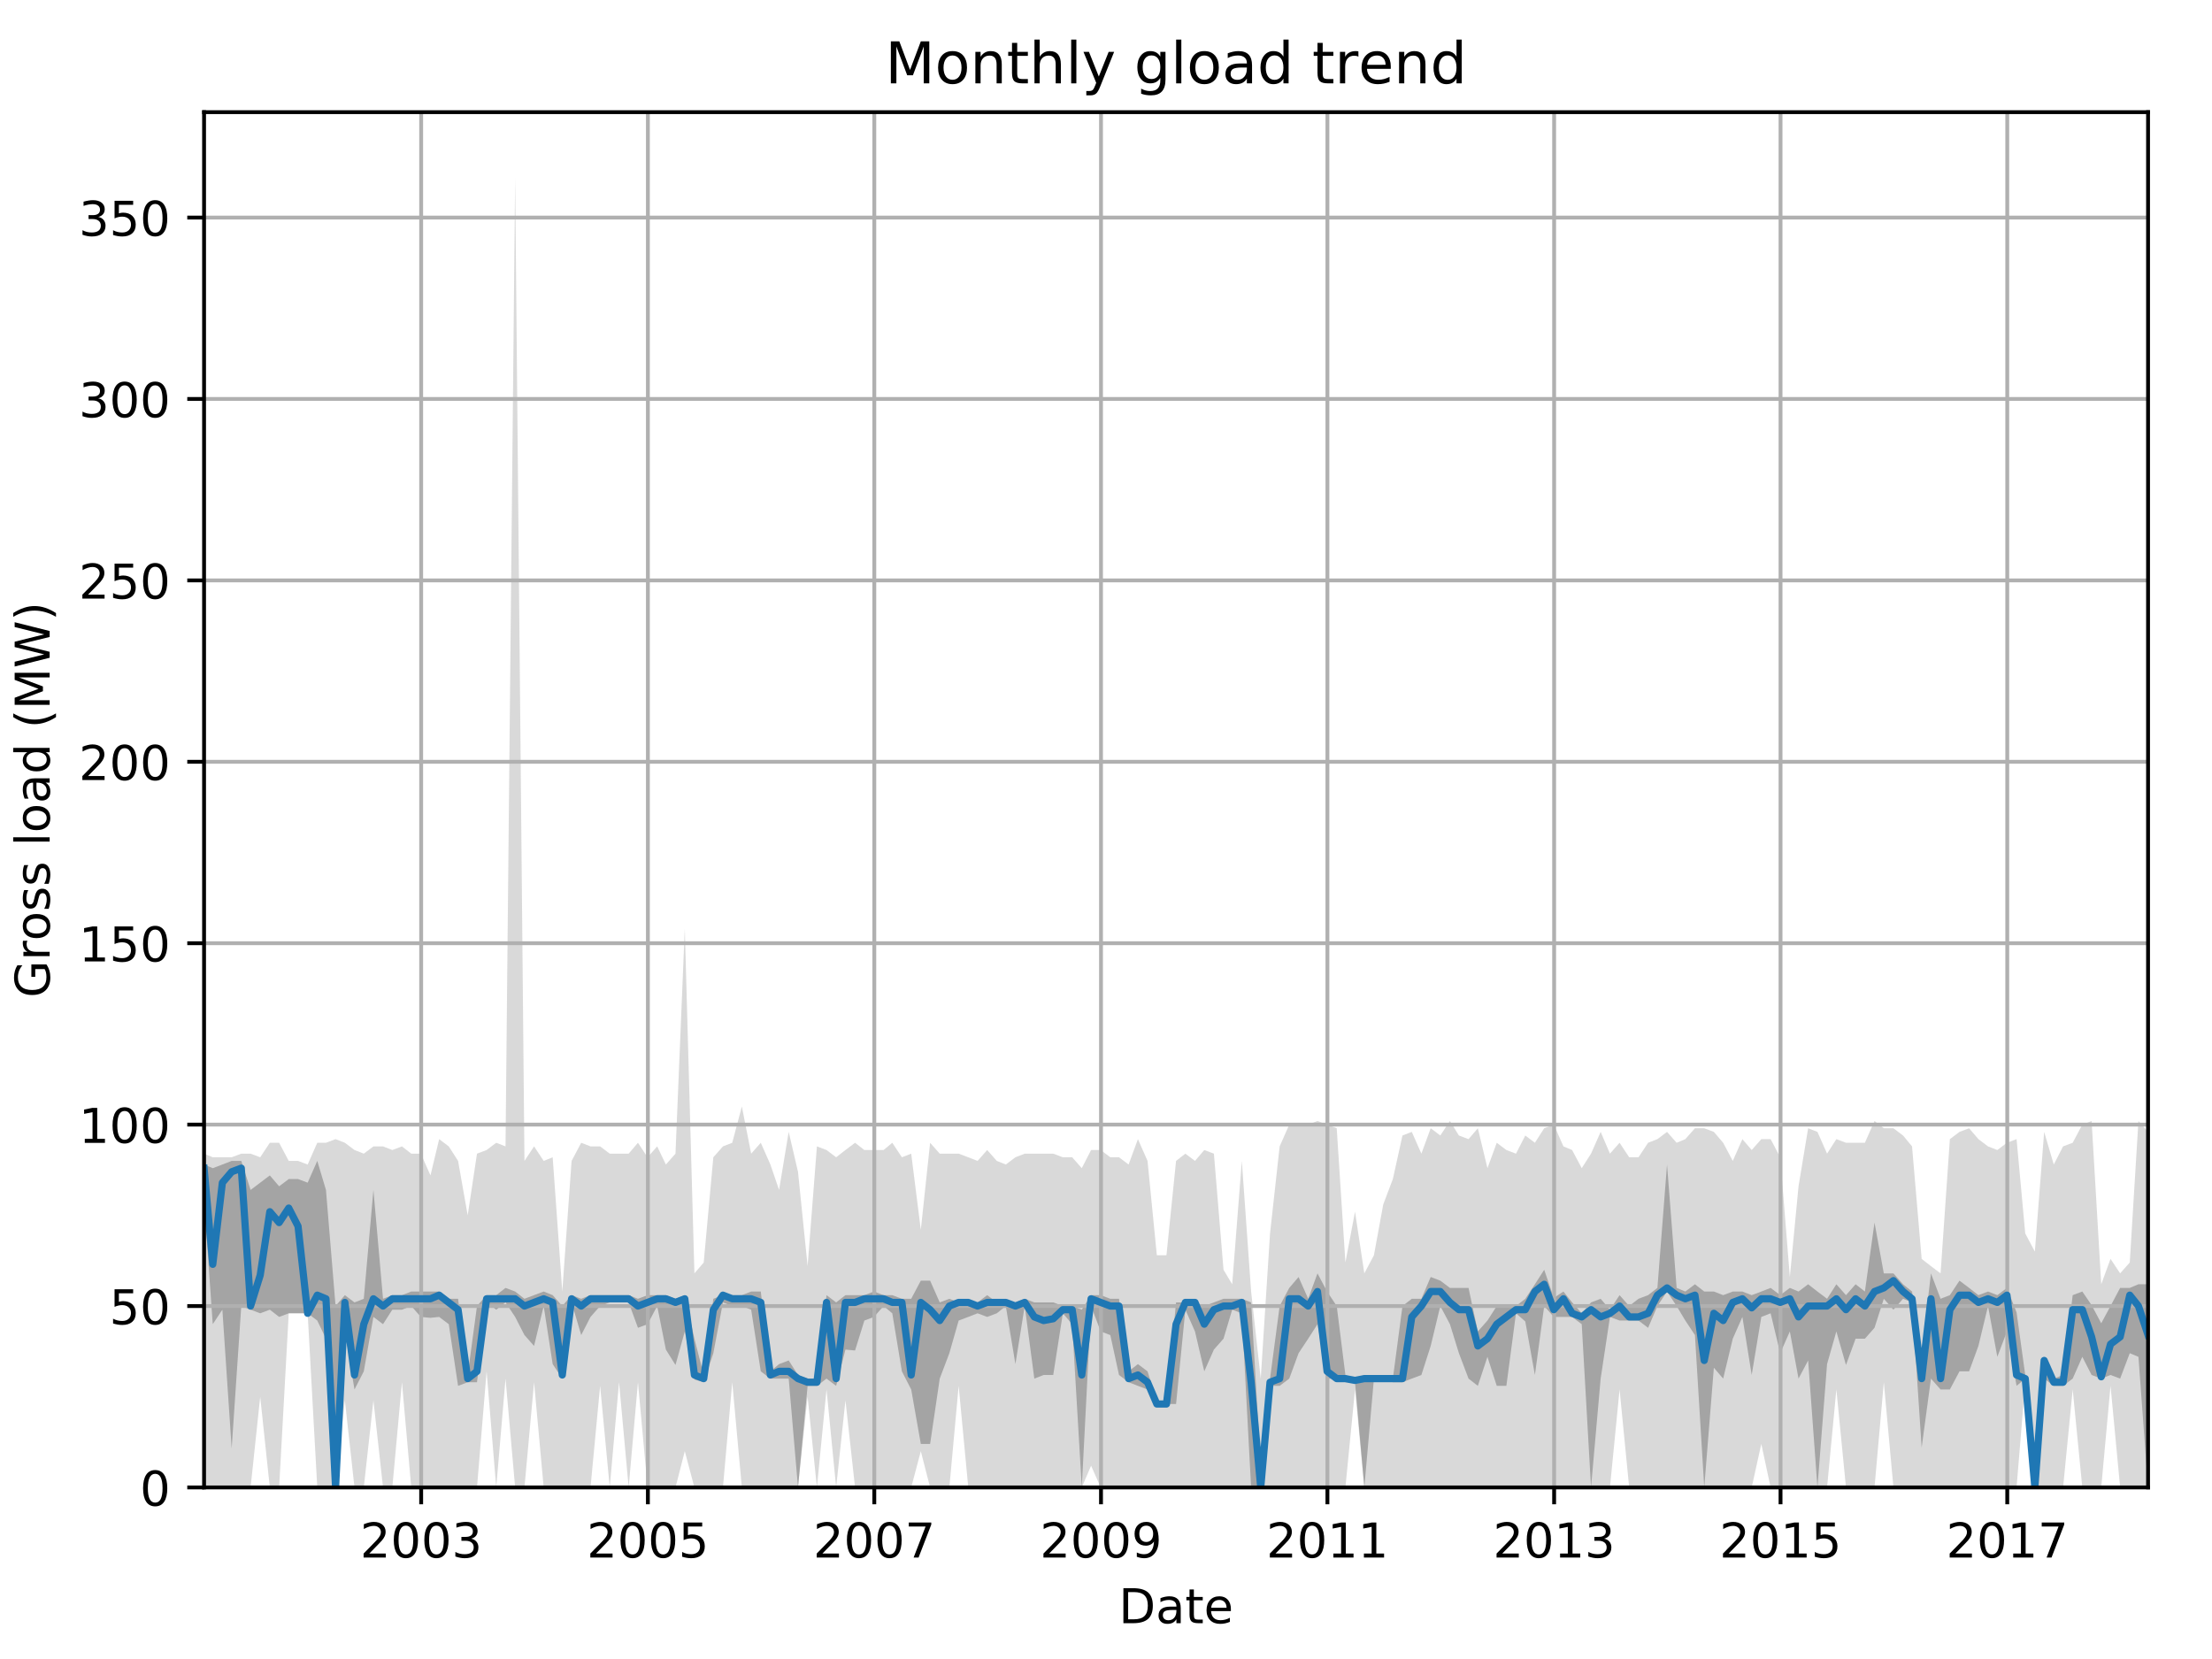 <?xml version="1.0" encoding="utf-8" standalone="no"?>
<!DOCTYPE svg PUBLIC "-//W3C//DTD SVG 1.1//EN"
  "http://www.w3.org/Graphics/SVG/1.1/DTD/svg11.dtd">
<!-- Created with matplotlib (http://matplotlib.org/) -->
<svg height="345.6pt" version="1.1" viewBox="0 0 460.8 345.6" width="460.8pt" xmlns="http://www.w3.org/2000/svg" xmlns:xlink="http://www.w3.org/1999/xlink">
 <defs>
  <style type="text/css">
*{stroke-linecap:butt;stroke-linejoin:round;}
  </style>
 </defs>
 <g id="figure_1">
  <g id="patch_1">
   <path d="M 0 345.6 
L 460.8 345.6 
L 460.8 0 
L 0 0 
z
" style="fill:none;"/>
  </g>
  <g id="axes_1">
   <g id="patch_2">
    <path d="M 42.511 309.863 
L 447.48 309.863 
L 447.48 23.365 
L 42.511 23.365 
z
" style="fill:none;"/>
   </g>
   <g id="PolyCollection_1">
    <path clip-path="url(#p410e57f285)" d="M 42.511 240.327 
L 42.511 309.863 
L 44.32 309.863 
L 46.323 309.863 
L 48.261 309.863 
L 50.264 309.863 
L 52.203 309.863 
L 54.205 290.968 
L 56.208 309.863 
L 58.147 309.863 
L 60.149 273.584 
L 62.088 273.584 
L 64.091 273.584 
L 66.094 309.863 
L 67.903 309.863 
L 69.905 309.863 
L 71.844 291.724 
L 73.847 309.863 
L 75.785 309.863 
L 77.788 291.724 
L 79.791 309.863 
L 81.729 309.863 
L 83.732 287.944 
L 85.67 309.863 
L 87.673 309.863 
L 89.676 309.863 
L 91.485 309.863 
L 93.488 309.863 
L 95.426 309.863 
L 97.429 309.863 
L 99.367 309.863 
L 101.37 285.677 
L 103.373 309.863 
L 105.311 287.189 
L 107.314 309.863 
L 109.252 309.863 
L 111.255 287.944 
L 113.258 309.863 
L 115.132 309.863 
L 117.135 309.863 
L 119.073 309.863 
L 121.076 309.863 
L 123.014 309.863 
L 125.017 288.7 
L 127.02 309.863 
L 128.958 287.944 
L 130.961 309.863 
L 132.899 287.944 
L 134.902 309.863 
L 136.905 309.863 
L 138.714 309.863 
L 140.717 309.863 
L 142.655 302.305 
L 144.658 309.863 
L 146.596 309.863 
L 148.599 309.863 
L 150.602 309.863 
L 152.54 287.944 
L 154.543 309.863 
L 156.481 309.863 
L 158.484 309.863 
L 160.487 309.863 
L 162.296 309.863 
L 164.299 309.863 
L 166.237 309.863 
L 168.24 290.968 
L 170.178 309.863 
L 172.181 289.456 
L 174.184 309.863 
L 176.123 291.724 
L 178.125 309.863 
L 180.064 309.863 
L 182.067 309.863 
L 184.069 309.863 
L 185.878 309.863 
L 187.881 309.863 
L 189.82 309.863 
L 191.822 302.305 
L 193.761 309.863 
L 195.764 309.863 
L 197.767 309.863 
L 199.705 288.7 
L 201.708 309.863 
L 203.646 309.863 
L 205.649 309.863 
L 207.652 309.863 
L 209.525 309.863 
L 211.528 309.863 
L 213.466 309.863 
L 215.469 309.863 
L 217.408 309.863 
L 219.41 309.863 
L 221.413 309.863 
L 223.352 309.863 
L 225.355 309.863 
L 227.293 305.329 
L 229.296 309.863 
L 231.299 309.863 
L 233.108 309.863 
L 235.11 309.863 
L 237.049 309.863 
L 239.052 309.863 
L 240.99 309.863 
L 242.993 309.863 
L 244.996 309.863 
L 246.934 309.863 
L 248.937 309.863 
L 250.875 309.863 
L 252.878 309.863 
L 254.881 309.863 
L 256.69 309.863 
L 258.693 309.863 
L 260.631 309.863 
L 262.634 309.863 
L 264.572 309.863 
L 266.575 309.863 
L 268.578 309.863 
L 270.516 309.863 
L 272.519 309.863 
L 274.457 309.863 
L 276.46 309.863 
L 278.463 309.863 
L 280.272 309.863 
L 282.275 289.456 
L 284.213 309.863 
L 286.216 309.863 
L 288.154 309.863 
L 290.157 309.863 
L 292.16 309.863 
L 294.098 309.863 
L 296.101 309.863 
L 298.04 309.863 
L 300.042 309.863 
L 302.045 309.863 
L 303.919 309.863 
L 305.922 309.863 
L 307.86 309.863 
L 309.863 309.863 
L 311.801 309.863 
L 313.804 309.863 
L 315.807 309.863 
L 317.745 309.863 
L 319.748 309.863 
L 321.686 309.863 
L 323.689 309.863 
L 325.692 309.863 
L 327.501 309.863 
L 329.504 309.863 
L 331.442 309.863 
L 333.445 309.863 
L 335.384 309.863 
L 337.386 289.456 
L 339.389 309.863 
L 341.328 309.863 
L 343.33 309.863 
L 345.269 309.863 
L 347.272 309.863 
L 349.274 309.863 
L 351.083 309.863 
L 353.086 309.863 
L 355.025 309.863 
L 357.028 309.863 
L 358.966 309.863 
L 360.969 309.863 
L 362.972 309.863 
L 364.91 309.863 
L 366.913 300.794 
L 368.851 309.863 
L 370.854 309.863 
L 372.857 309.863 
L 374.666 309.863 
L 376.669 309.863 
L 378.607 309.863 
L 380.61 309.863 
L 382.548 289.456 
L 384.551 309.863 
L 386.554 309.863 
L 388.492 309.863 
L 390.495 309.863 
L 392.433 287.944 
L 394.436 309.863 
L 396.439 309.863 
L 398.313 309.863 
L 400.315 309.863 
L 402.254 309.863 
L 404.257 309.863 
L 406.195 309.863 
L 408.198 309.863 
L 410.201 309.863 
L 412.139 309.863 
L 414.142 309.863 
L 416.08 309.863 
L 418.083 309.863 
L 420.086 309.863 
L 421.895 287.944 
L 423.898 309.863 
L 425.836 309.863 
L 427.839 309.863 
L 429.777 309.863 
L 431.78 289.456 
L 433.783 309.863 
L 435.721 309.863 
L 437.724 309.863 
L 439.662 288.7 
L 441.665 309.863 
L 443.668 309.863 
L 445.477 309.863 
L 447.48 309.863 
L 447.48 235.792 
L 447.48 235.792 
L 445.477 233.524 
L 443.668 263.002 
L 441.665 265.269 
L 439.662 262.246 
L 437.724 267.537 
L 435.721 233.524 
L 433.783 234.28 
L 431.78 238.059 
L 429.777 238.815 
L 427.839 242.594 
L 425.836 235.792 
L 423.898 260.734 
L 421.895 256.955 
L 420.086 237.304 
L 418.083 238.059 
L 416.08 239.571 
L 414.142 238.815 
L 412.139 237.304 
L 410.201 235.036 
L 408.198 235.792 
L 406.195 237.304 
L 404.257 265.269 
L 402.254 263.758 
L 400.315 262.246 
L 398.313 238.815 
L 396.439 236.548 
L 394.436 235.036 
L 392.433 235.036 
L 390.495 233.524 
L 388.492 238.059 
L 386.554 238.059 
L 384.551 238.059 
L 382.548 237.304 
L 380.61 240.327 
L 378.607 235.792 
L 376.669 235.036 
L 374.666 247.129 
L 372.857 266.025 
L 370.854 241.083 
L 368.851 237.304 
L 366.913 237.304 
L 364.91 239.571 
L 362.972 237.304 
L 360.969 241.839 
L 358.966 238.059 
L 357.028 235.792 
L 355.025 235.036 
L 353.086 235.036 
L 351.083 237.304 
L 349.274 238.059 
L 347.272 235.792 
L 345.269 237.304 
L 343.33 238.059 
L 341.328 241.083 
L 339.389 241.083 
L 337.386 238.059 
L 335.384 240.327 
L 333.445 235.792 
L 331.442 240.327 
L 329.504 243.35 
L 327.501 239.571 
L 325.692 238.815 
L 323.689 234.28 
L 321.686 235.036 
L 319.748 238.059 
L 317.745 236.548 
L 315.807 240.327 
L 313.804 239.571 
L 311.801 238.059 
L 309.863 243.35 
L 307.86 235.036 
L 305.922 237.304 
L 303.919 236.548 
L 302.045 233.524 
L 300.042 236.548 
L 298.04 235.036 
L 296.101 240.327 
L 294.098 235.792 
L 292.16 236.548 
L 290.157 245.618 
L 288.154 250.909 
L 286.216 261.49 
L 284.213 265.269 
L 282.275 252.42 
L 280.272 263.002 
L 278.463 235.036 
L 276.46 234.28 
L 274.457 233.524 
L 272.519 234.28 
L 270.516 234.28 
L 268.578 234.28 
L 266.575 238.815 
L 264.572 256.955 
L 262.634 287.189 
L 260.631 269.049 
L 258.693 241.839 
L 256.69 267.537 
L 254.881 264.514 
L 252.878 240.327 
L 250.875 239.571 
L 248.937 241.839 
L 246.934 240.327 
L 244.996 241.839 
L 242.993 261.49 
L 240.99 261.49 
L 239.052 241.839 
L 237.049 237.304 
L 235.11 242.594 
L 233.108 241.083 
L 231.299 241.083 
L 229.296 239.571 
L 227.293 239.571 
L 225.355 243.35 
L 223.352 241.083 
L 221.413 241.083 
L 219.41 240.327 
L 217.408 240.327 
L 215.469 240.327 
L 213.466 240.327 
L 211.528 241.083 
L 209.525 242.594 
L 207.652 241.839 
L 205.649 239.571 
L 203.646 241.839 
L 201.708 241.083 
L 199.705 240.327 
L 197.767 240.327 
L 195.764 240.327 
L 193.761 238.059 
L 191.822 256.199 
L 189.82 240.327 
L 187.881 241.083 
L 185.878 238.059 
L 184.069 239.571 
L 182.067 239.571 
L 180.064 239.571 
L 178.125 238.059 
L 176.123 239.571 
L 174.184 241.083 
L 172.181 239.571 
L 170.178 238.815 
L 168.24 263.758 
L 166.237 244.106 
L 164.299 235.792 
L 162.296 247.885 
L 160.487 242.594 
L 158.484 238.059 
L 156.481 240.327 
L 154.543 230.501 
L 152.54 238.059 
L 150.602 238.815 
L 148.599 241.083 
L 146.596 263.002 
L 144.658 265.269 
L 142.655 193.465 
L 140.717 240.327 
L 138.714 242.594 
L 136.905 238.815 
L 134.902 241.083 
L 132.899 238.059 
L 130.961 240.327 
L 128.958 240.327 
L 127.02 240.327 
L 125.017 238.815 
L 123.014 238.815 
L 121.076 238.059 
L 119.073 241.839 
L 117.135 269.049 
L 115.132 241.083 
L 113.258 241.839 
L 111.255 238.815 
L 109.252 241.839 
L 107.314 37.008 
L 105.311 238.815 
L 103.373 238.059 
L 101.37 239.571 
L 99.367 240.327 
L 97.429 253.176 
L 95.426 241.839 
L 93.488 238.815 
L 91.485 237.304 
L 89.676 244.862 
L 87.673 240.327 
L 85.67 240.327 
L 83.732 238.815 
L 81.729 239.571 
L 79.791 238.815 
L 77.788 238.815 
L 75.785 240.327 
L 73.847 239.571 
L 71.844 238.059 
L 69.905 237.304 
L 67.903 238.059 
L 66.094 238.059 
L 64.091 242.594 
L 62.088 241.839 
L 60.149 241.839 
L 58.147 238.059 
L 56.208 238.059 
L 54.205 241.083 
L 52.203 240.327 
L 50.264 240.327 
L 48.261 241.083 
L 46.323 241.083 
L 44.32 241.083 
L 42.511 240.327 
z
" style="fill:#808080;fill-opacity:0.3;"/>
   </g>
   <g id="PolyCollection_2">
    <path clip-path="url(#p410e57f285)" d="M 42.511 242.594 
L 42.511 250.153 
L 44.32 275.851 
L 46.323 272.828 
L 48.261 301.738 
L 50.264 272.072 
L 52.203 272.828 
L 54.205 273.584 
L 56.208 272.828 
L 58.147 274.339 
L 60.149 273.584 
L 62.088 273.584 
L 64.091 273.584 
L 66.094 275.095 
L 67.903 278.874 
L 69.905 309.863 
L 71.844 277.363 
L 73.847 289.456 
L 75.785 285.677 
L 77.788 274.339 
L 79.791 275.851 
L 81.729 272.828 
L 83.732 272.828 
L 85.67 272.072 
L 87.673 274.339 
L 89.676 274.528 
L 91.485 274.339 
L 93.488 275.851 
L 95.426 288.7 
L 97.429 287.944 
L 99.367 287.944 
L 101.37 271.316 
L 103.373 272.828 
L 105.311 271.316 
L 107.314 274.339 
L 109.252 278.119 
L 111.255 280.386 
L 113.258 272.072 
L 115.132 284.165 
L 117.135 287.189 
L 119.073 271.316 
L 121.076 278.119 
L 123.014 274.339 
L 125.017 272.072 
L 127.02 271.316 
L 128.958 271.316 
L 130.961 271.316 
L 132.899 276.607 
L 134.902 275.851 
L 136.905 272.072 
L 138.714 281.142 
L 140.717 284.354 
L 142.655 277.363 
L 144.658 287.377 
L 146.596 287.944 
L 148.599 281.898 
L 150.602 271.316 
L 152.54 272.072 
L 154.543 272.072 
L 156.481 272.828 
L 158.484 285.677 
L 160.487 287.189 
L 162.296 287.189 
L 164.299 287.189 
L 166.237 309.863 
L 168.24 288.7 
L 170.178 288.7 
L 172.181 287.189 
L 174.184 288.7 
L 176.123 281.142 
L 178.125 281.331 
L 180.064 275.095 
L 182.067 274.339 
L 184.069 272.072 
L 185.878 273.584 
L 187.881 285.677 
L 189.82 289.456 
L 191.822 300.794 
L 193.761 300.794 
L 195.764 287.189 
L 197.767 281.898 
L 199.705 275.095 
L 201.708 274.339 
L 203.646 273.584 
L 205.649 274.339 
L 207.652 273.584 
L 209.525 272.072 
L 211.528 284.165 
L 213.466 272.072 
L 215.469 287.189 
L 217.408 286.433 
L 219.41 286.433 
L 221.413 273.584 
L 223.352 275.851 
L 225.355 309.863 
L 227.293 272.072 
L 229.296 277.363 
L 231.299 278.119 
L 233.108 286.433 
L 235.11 287.944 
L 237.049 288.7 
L 239.052 289.456 
L 240.99 292.479 
L 242.993 292.479 
L 244.996 292.479 
L 246.934 272.828 
L 248.937 277.363 
L 250.875 285.677 
L 252.878 281.142 
L 254.881 278.874 
L 256.69 272.828 
L 258.693 273.584 
L 260.631 309.863 
L 262.634 309.863 
L 264.572 288.7 
L 266.575 288.7 
L 268.578 287.189 
L 270.516 281.898 
L 272.519 278.874 
L 274.457 275.851 
L 276.46 287.189 
L 278.463 287.189 
L 280.272 287.944 
L 282.275 287.944 
L 284.213 309.863 
L 286.216 287.189 
L 288.154 287.189 
L 290.157 287.944 
L 292.16 287.944 
L 294.098 287.189 
L 296.101 286.433 
L 298.04 280.386 
L 300.042 272.072 
L 302.045 275.851 
L 303.919 281.898 
L 305.922 287.189 
L 307.86 288.7 
L 309.863 282.654 
L 311.801 288.7 
L 313.804 288.7 
L 315.807 273.584 
L 317.745 275.284 
L 319.748 286.433 
L 321.686 272.072 
L 323.689 274.339 
L 325.692 274.339 
L 327.501 274.339 
L 329.504 275.851 
L 331.442 309.863 
L 333.445 287.189 
L 335.384 274.339 
L 337.386 275.095 
L 339.389 275.095 
L 341.328 275.095 
L 343.33 276.607 
L 345.269 272.072 
L 347.272 269.049 
L 349.274 272.072 
L 351.083 275.095 
L 353.086 278.119 
L 355.025 309.863 
L 357.028 284.921 
L 358.966 287.189 
L 360.969 278.874 
L 362.972 274.339 
L 364.91 286.433 
L 366.913 274.339 
L 368.851 273.584 
L 370.854 281.898 
L 372.857 277.363 
L 374.666 287.189 
L 376.669 283.409 
L 378.607 309.863 
L 380.61 284.165 
L 382.548 277.363 
L 384.551 284.354 
L 386.554 278.874 
L 388.492 278.874 
L 390.495 276.607 
L 392.433 270.56 
L 394.436 272.828 
L 396.439 270.56 
L 398.313 271.316 
L 400.315 301.549 
L 402.254 287.189 
L 404.257 289.456 
L 406.195 289.456 
L 408.198 285.677 
L 410.201 285.677 
L 412.139 280.386 
L 414.142 272.072 
L 416.08 282.654 
L 418.083 277.363 
L 420.086 288.7 
L 421.895 287.189 
L 423.898 309.863 
L 425.836 287.189 
L 427.839 288.7 
L 429.777 288.7 
L 431.78 287.189 
L 433.783 282.654 
L 435.721 286.433 
L 437.724 287.189 
L 439.662 286.433 
L 441.665 287.189 
L 443.668 281.898 
L 445.477 282.654 
L 447.48 309.863 
L 447.48 267.537 
L 447.48 267.537 
L 445.477 267.537 
L 443.668 268.293 
L 441.665 268.293 
L 439.662 272.072 
L 437.724 275.662 
L 435.721 271.883 
L 433.783 269.049 
L 431.78 269.804 
L 429.777 286.433 
L 427.839 287.189 
L 425.836 282.654 
L 423.898 309.863 
L 421.895 286.433 
L 420.086 273.395 
L 418.083 268.293 
L 416.08 269.804 
L 414.142 269.049 
L 412.139 269.804 
L 410.201 268.293 
L 408.198 266.781 
L 406.195 269.804 
L 404.257 270.56 
L 402.254 265.269 
L 400.315 281.898 
L 398.313 269.049 
L 396.439 267.537 
L 394.436 265.269 
L 392.433 265.269 
L 390.495 254.688 
L 388.492 269.049 
L 386.554 267.537 
L 384.551 269.804 
L 382.548 267.537 
L 380.61 270.56 
L 378.607 269.049 
L 376.669 267.537 
L 374.666 269.049 
L 372.857 268.293 
L 370.854 269.804 
L 368.851 268.293 
L 366.913 269.049 
L 364.91 269.804 
L 362.972 269.049 
L 360.969 269.049 
L 358.966 269.804 
L 357.028 269.049 
L 355.025 269.049 
L 353.086 267.537 
L 351.083 269.049 
L 349.274 268.293 
L 347.272 242.594 
L 345.269 268.293 
L 343.33 269.804 
L 341.328 270.56 
L 339.389 272.072 
L 337.386 269.804 
L 335.384 272.828 
L 333.445 270.56 
L 331.442 271.316 
L 329.504 273.584 
L 327.501 271.316 
L 325.692 269.049 
L 323.689 270.371 
L 321.686 264.514 
L 319.748 267.537 
L 317.745 270.56 
L 315.807 272.072 
L 313.804 272.072 
L 311.801 272.072 
L 309.863 275.095 
L 307.86 277.363 
L 305.922 268.293 
L 303.919 268.293 
L 302.045 268.293 
L 300.042 266.781 
L 298.04 266.025 
L 296.101 270.56 
L 294.098 270.56 
L 292.16 272.072 
L 290.157 287.189 
L 288.154 286.433 
L 286.216 286.433 
L 284.213 286.433 
L 282.275 287.189 
L 280.272 286.433 
L 278.463 272.072 
L 276.46 269.049 
L 274.457 265.269 
L 272.519 270.56 
L 270.516 266.025 
L 268.578 268.293 
L 266.575 272.072 
L 264.572 287.189 
L 262.634 305.329 
L 260.631 271.316 
L 258.693 270.56 
L 256.69 270.56 
L 254.881 270.56 
L 252.878 271.316 
L 250.875 272.072 
L 248.937 271.316 
L 246.934 271.316 
L 244.996 271.316 
L 242.993 292.479 
L 240.99 291.724 
L 239.052 285.677 
L 237.049 284.165 
L 235.11 285.677 
L 233.108 270.56 
L 231.299 270.56 
L 229.296 269.804 
L 227.293 269.804 
L 225.355 272.828 
L 223.352 272.072 
L 221.413 272.072 
L 219.41 271.316 
L 217.408 271.316 
L 215.469 271.316 
L 213.466 270.56 
L 211.528 271.316 
L 209.525 271.316 
L 207.652 271.316 
L 205.649 269.804 
L 203.646 271.316 
L 201.708 271.316 
L 199.705 271.316 
L 197.767 270.56 
L 195.764 271.316 
L 193.761 266.781 
L 191.822 266.781 
L 189.82 270.56 
L 187.881 270.56 
L 185.878 269.804 
L 184.069 269.804 
L 182.067 269.049 
L 180.064 269.804 
L 178.125 269.804 
L 176.123 269.804 
L 174.184 271.316 
L 172.181 269.804 
L 170.178 287.189 
L 168.24 287.189 
L 166.237 286.433 
L 164.299 283.409 
L 162.296 284.165 
L 160.487 285.677 
L 158.484 269.049 
L 156.481 269.049 
L 154.543 269.804 
L 152.54 269.804 
L 150.602 269.804 
L 148.599 270.56 
L 146.596 286.433 
L 144.658 278.874 
L 142.655 269.804 
L 140.717 270.56 
L 138.714 269.804 
L 136.905 269.804 
L 134.902 269.804 
L 132.899 270.56 
L 130.961 269.804 
L 128.958 269.804 
L 127.02 269.804 
L 125.017 269.804 
L 123.014 269.804 
L 121.076 270.56 
L 119.073 269.804 
L 117.135 272.072 
L 115.132 269.804 
L 113.258 269.049 
L 111.255 269.804 
L 109.252 270.56 
L 107.314 269.049 
L 105.311 268.293 
L 103.373 269.804 
L 101.37 269.804 
L 99.367 272.072 
L 97.429 286.433 
L 95.426 270.56 
L 93.488 270.56 
L 91.485 269.049 
L 89.676 269.049 
L 87.673 269.049 
L 85.67 269.049 
L 83.732 269.804 
L 81.729 269.804 
L 79.791 270.56 
L 77.788 247.885 
L 75.785 270.56 
L 73.847 271.316 
L 71.844 269.804 
L 69.905 272.072 
L 67.903 247.885 
L 66.094 241.839 
L 64.091 246.374 
L 62.088 245.618 
L 60.149 245.618 
L 58.147 247.129 
L 56.208 244.862 
L 54.205 246.374 
L 52.203 247.885 
L 50.264 241.839 
L 48.261 241.839 
L 46.323 242.594 
L 44.32 243.35 
L 42.511 242.594 
z
" style="fill:#808080;fill-opacity:0.6;"/>
   </g>
   <g id="matplotlib.axis_1">
    <g id="xtick_1">
     <g id="line2d_1">
      <path clip-path="url(#p410e57f285)" d="M 87.737 309.863 
L 87.737 23.365 
" style="fill:none;stroke:#b0b0b0;stroke-linecap:square;stroke-width:0.8;"/>
     </g>
     <g id="line2d_2">
      <defs>
       <path d="M 0 0 
L 0 3.5 
" id="m2c11de6bf9" style="stroke:#000000;stroke-width:0.8;"/>
      </defs>
      <g>
       <use style="stroke:#000000;stroke-width:0.8;" x="87.737" xlink:href="#m2c11de6bf9" y="309.863"/>
      </g>
     </g>
     <g id="text_1">
      <!-- 2003 -->
      <defs>
       <path d="M 19.188 8.297 
L 53.609 8.297 
L 53.609 0 
L 7.328 0 
L 7.328 8.297 
Q 12.938 14.109 22.625 23.891 
Q 32.328 33.688 34.812 36.531 
Q 39.547 41.844 41.422 45.531 
Q 43.312 49.219 43.312 52.781 
Q 43.312 58.594 39.234 62.25 
Q 35.156 65.922 28.609 65.922 
Q 23.969 65.922 18.812 64.312 
Q 13.672 62.703 7.812 59.422 
L 7.812 69.391 
Q 13.766 71.781 18.938 73 
Q 24.125 74.219 28.422 74.219 
Q 39.75 74.219 46.484 68.547 
Q 53.219 62.891 53.219 53.422 
Q 53.219 48.922 51.531 44.891 
Q 49.859 40.875 45.406 35.406 
Q 44.188 33.984 37.641 27.219 
Q 31.109 20.453 19.188 8.297 
z
" id="DejaVuSans-32"/>
       <path d="M 31.781 66.406 
Q 24.172 66.406 20.328 58.906 
Q 16.5 51.422 16.5 36.375 
Q 16.5 21.391 20.328 13.891 
Q 24.172 6.391 31.781 6.391 
Q 39.453 6.391 43.281 13.891 
Q 47.125 21.391 47.125 36.375 
Q 47.125 51.422 43.281 58.906 
Q 39.453 66.406 31.781 66.406 
z
M 31.781 74.219 
Q 44.047 74.219 50.516 64.516 
Q 56.984 54.828 56.984 36.375 
Q 56.984 17.969 50.516 8.266 
Q 44.047 -1.422 31.781 -1.422 
Q 19.531 -1.422 13.062 8.266 
Q 6.594 17.969 6.594 36.375 
Q 6.594 54.828 13.062 64.516 
Q 19.531 74.219 31.781 74.219 
z
" id="DejaVuSans-30"/>
       <path d="M 40.578 39.312 
Q 47.656 37.797 51.625 33 
Q 55.609 28.219 55.609 21.188 
Q 55.609 10.406 48.188 4.484 
Q 40.766 -1.422 27.094 -1.422 
Q 22.516 -1.422 17.656 -0.516 
Q 12.797 0.391 7.625 2.203 
L 7.625 11.719 
Q 11.719 9.328 16.594 8.109 
Q 21.484 6.891 26.812 6.891 
Q 36.078 6.891 40.938 10.547 
Q 45.797 14.203 45.797 21.188 
Q 45.797 27.641 41.281 31.266 
Q 36.766 34.906 28.719 34.906 
L 20.219 34.906 
L 20.219 43.016 
L 29.109 43.016 
Q 36.375 43.016 40.234 45.922 
Q 44.094 48.828 44.094 54.297 
Q 44.094 59.906 40.109 62.906 
Q 36.141 65.922 28.719 65.922 
Q 24.656 65.922 20.016 65.031 
Q 15.375 64.156 9.812 62.312 
L 9.812 71.094 
Q 15.438 72.656 20.344 73.438 
Q 25.25 74.219 29.594 74.219 
Q 40.828 74.219 47.359 69.109 
Q 53.906 64.016 53.906 55.328 
Q 53.906 49.266 50.438 45.094 
Q 46.969 40.922 40.578 39.312 
z
" id="DejaVuSans-33"/>
      </defs>
      <g transform="translate(75.012 324.462)scale(0.1 -0.1)">
       <use xlink:href="#DejaVuSans-32"/>
       <use x="63.623" xlink:href="#DejaVuSans-30"/>
       <use x="127.246" xlink:href="#DejaVuSans-30"/>
       <use x="190.869" xlink:href="#DejaVuSans-33"/>
      </g>
     </g>
    </g>
    <g id="xtick_2">
     <g id="line2d_3">
      <path clip-path="url(#p410e57f285)" d="M 134.967 309.863 
L 134.967 23.365 
" style="fill:none;stroke:#b0b0b0;stroke-linecap:square;stroke-width:0.8;"/>
     </g>
     <g id="line2d_4">
      <g>
       <use style="stroke:#000000;stroke-width:0.8;" x="134.967" xlink:href="#m2c11de6bf9" y="309.863"/>
      </g>
     </g>
     <g id="text_2">
      <!-- 2005 -->
      <defs>
       <path d="M 10.797 72.906 
L 49.516 72.906 
L 49.516 64.594 
L 19.828 64.594 
L 19.828 46.734 
Q 21.969 47.469 24.109 47.828 
Q 26.266 48.188 28.422 48.188 
Q 40.625 48.188 47.75 41.5 
Q 54.891 34.812 54.891 23.391 
Q 54.891 11.625 47.562 5.094 
Q 40.234 -1.422 26.906 -1.422 
Q 22.312 -1.422 17.547 -0.641 
Q 12.797 0.141 7.719 1.703 
L 7.719 11.625 
Q 12.109 9.234 16.797 8.062 
Q 21.484 6.891 26.703 6.891 
Q 35.156 6.891 40.078 11.328 
Q 45.016 15.766 45.016 23.391 
Q 45.016 31 40.078 35.438 
Q 35.156 39.891 26.703 39.891 
Q 22.75 39.891 18.812 39.016 
Q 14.891 38.141 10.797 36.281 
z
" id="DejaVuSans-35"/>
      </defs>
      <g transform="translate(122.242 324.462)scale(0.1 -0.1)">
       <use xlink:href="#DejaVuSans-32"/>
       <use x="63.623" xlink:href="#DejaVuSans-30"/>
       <use x="127.246" xlink:href="#DejaVuSans-30"/>
       <use x="190.869" xlink:href="#DejaVuSans-35"/>
      </g>
     </g>
    </g>
    <g id="xtick_3">
     <g id="line2d_5">
      <path clip-path="url(#p410e57f285)" d="M 182.131 309.863 
L 182.131 23.365 
" style="fill:none;stroke:#b0b0b0;stroke-linecap:square;stroke-width:0.8;"/>
     </g>
     <g id="line2d_6">
      <g>
       <use style="stroke:#000000;stroke-width:0.8;" x="182.131" xlink:href="#m2c11de6bf9" y="309.863"/>
      </g>
     </g>
     <g id="text_3">
      <!-- 2007 -->
      <defs>
       <path d="M 8.203 72.906 
L 55.078 72.906 
L 55.078 68.703 
L 28.609 0 
L 18.312 0 
L 43.219 64.594 
L 8.203 64.594 
z
" id="DejaVuSans-37"/>
      </defs>
      <g transform="translate(169.406 324.462)scale(0.1 -0.1)">
       <use xlink:href="#DejaVuSans-32"/>
       <use x="63.623" xlink:href="#DejaVuSans-30"/>
       <use x="127.246" xlink:href="#DejaVuSans-30"/>
       <use x="190.869" xlink:href="#DejaVuSans-37"/>
      </g>
     </g>
    </g>
    <g id="xtick_4">
     <g id="line2d_7">
      <path clip-path="url(#p410e57f285)" d="M 229.36 309.863 
L 229.36 23.365 
" style="fill:none;stroke:#b0b0b0;stroke-linecap:square;stroke-width:0.8;"/>
     </g>
     <g id="line2d_8">
      <g>
       <use style="stroke:#000000;stroke-width:0.8;" x="229.36" xlink:href="#m2c11de6bf9" y="309.863"/>
      </g>
     </g>
     <g id="text_4">
      <!-- 2009 -->
      <defs>
       <path d="M 10.984 1.516 
L 10.984 10.5 
Q 14.703 8.734 18.5 7.812 
Q 22.312 6.891 25.984 6.891 
Q 35.75 6.891 40.891 13.453 
Q 46.047 20.016 46.781 33.406 
Q 43.953 29.203 39.594 26.953 
Q 35.25 24.703 29.984 24.703 
Q 19.047 24.703 12.672 31.312 
Q 6.297 37.938 6.297 49.422 
Q 6.297 60.641 12.938 67.422 
Q 19.578 74.219 30.609 74.219 
Q 43.266 74.219 49.922 64.516 
Q 56.594 54.828 56.594 36.375 
Q 56.594 19.141 48.406 8.859 
Q 40.234 -1.422 26.422 -1.422 
Q 22.703 -1.422 18.891 -0.688 
Q 15.094 0.047 10.984 1.516 
z
M 30.609 32.422 
Q 37.25 32.422 41.125 36.953 
Q 45.016 41.5 45.016 49.422 
Q 45.016 57.281 41.125 61.844 
Q 37.25 66.406 30.609 66.406 
Q 23.969 66.406 20.094 61.844 
Q 16.219 57.281 16.219 49.422 
Q 16.219 41.5 20.094 36.953 
Q 23.969 32.422 30.609 32.422 
z
" id="DejaVuSans-39"/>
      </defs>
      <g transform="translate(216.635 324.462)scale(0.1 -0.1)">
       <use xlink:href="#DejaVuSans-32"/>
       <use x="63.623" xlink:href="#DejaVuSans-30"/>
       <use x="127.246" xlink:href="#DejaVuSans-30"/>
       <use x="190.869" xlink:href="#DejaVuSans-39"/>
      </g>
     </g>
    </g>
    <g id="xtick_5">
     <g id="line2d_9">
      <path clip-path="url(#p410e57f285)" d="M 276.525 309.863 
L 276.525 23.365 
" style="fill:none;stroke:#b0b0b0;stroke-linecap:square;stroke-width:0.8;"/>
     </g>
     <g id="line2d_10">
      <g>
       <use style="stroke:#000000;stroke-width:0.8;" x="276.525" xlink:href="#m2c11de6bf9" y="309.863"/>
      </g>
     </g>
     <g id="text_5">
      <!-- 2011 -->
      <defs>
       <path d="M 12.406 8.297 
L 28.516 8.297 
L 28.516 63.922 
L 10.984 60.406 
L 10.984 69.391 
L 28.422 72.906 
L 38.281 72.906 
L 38.281 8.297 
L 54.391 8.297 
L 54.391 0 
L 12.406 0 
z
" id="DejaVuSans-31"/>
      </defs>
      <g transform="translate(263.8 324.462)scale(0.1 -0.1)">
       <use xlink:href="#DejaVuSans-32"/>
       <use x="63.623" xlink:href="#DejaVuSans-30"/>
       <use x="127.246" xlink:href="#DejaVuSans-31"/>
       <use x="190.869" xlink:href="#DejaVuSans-31"/>
      </g>
     </g>
    </g>
    <g id="xtick_6">
     <g id="line2d_11">
      <path clip-path="url(#p410e57f285)" d="M 323.754 309.863 
L 323.754 23.365 
" style="fill:none;stroke:#b0b0b0;stroke-linecap:square;stroke-width:0.8;"/>
     </g>
     <g id="line2d_12">
      <g>
       <use style="stroke:#000000;stroke-width:0.8;" x="323.754" xlink:href="#m2c11de6bf9" y="309.863"/>
      </g>
     </g>
     <g id="text_6">
      <!-- 2013 -->
      <g transform="translate(311.029 324.462)scale(0.1 -0.1)">
       <use xlink:href="#DejaVuSans-32"/>
       <use x="63.623" xlink:href="#DejaVuSans-30"/>
       <use x="127.246" xlink:href="#DejaVuSans-31"/>
       <use x="190.869" xlink:href="#DejaVuSans-33"/>
      </g>
     </g>
    </g>
    <g id="xtick_7">
     <g id="line2d_13">
      <path clip-path="url(#p410e57f285)" d="M 370.918 309.863 
L 370.918 23.365 
" style="fill:none;stroke:#b0b0b0;stroke-linecap:square;stroke-width:0.8;"/>
     </g>
     <g id="line2d_14">
      <g>
       <use style="stroke:#000000;stroke-width:0.8;" x="370.918" xlink:href="#m2c11de6bf9" y="309.863"/>
      </g>
     </g>
     <g id="text_7">
      <!-- 2015 -->
      <g transform="translate(358.193 324.462)scale(0.1 -0.1)">
       <use xlink:href="#DejaVuSans-32"/>
       <use x="63.623" xlink:href="#DejaVuSans-30"/>
       <use x="127.246" xlink:href="#DejaVuSans-31"/>
       <use x="190.869" xlink:href="#DejaVuSans-35"/>
      </g>
     </g>
    </g>
    <g id="xtick_8">
     <g id="line2d_15">
      <path clip-path="url(#p410e57f285)" d="M 418.148 309.863 
L 418.148 23.365 
" style="fill:none;stroke:#b0b0b0;stroke-linecap:square;stroke-width:0.8;"/>
     </g>
     <g id="line2d_16">
      <g>
       <use style="stroke:#000000;stroke-width:0.8;" x="418.148" xlink:href="#m2c11de6bf9" y="309.863"/>
      </g>
     </g>
     <g id="text_8">
      <!-- 2017 -->
      <g transform="translate(405.423 324.462)scale(0.1 -0.1)">
       <use xlink:href="#DejaVuSans-32"/>
       <use x="63.623" xlink:href="#DejaVuSans-30"/>
       <use x="127.246" xlink:href="#DejaVuSans-31"/>
       <use x="190.869" xlink:href="#DejaVuSans-37"/>
      </g>
     </g>
    </g>
    <g id="text_9">
     <!-- Date -->
     <defs>
      <path d="M 19.672 64.797 
L 19.672 8.109 
L 31.594 8.109 
Q 46.688 8.109 53.688 14.938 
Q 60.688 21.781 60.688 36.531 
Q 60.688 51.172 53.688 57.984 
Q 46.688 64.797 31.594 64.797 
z
M 9.812 72.906 
L 30.078 72.906 
Q 51.266 72.906 61.172 64.094 
Q 71.094 55.281 71.094 36.531 
Q 71.094 17.672 61.125 8.828 
Q 51.172 0 30.078 0 
L 9.812 0 
z
" id="DejaVuSans-44"/>
      <path d="M 34.281 27.484 
Q 23.391 27.484 19.188 25 
Q 14.984 22.516 14.984 16.5 
Q 14.984 11.719 18.141 8.906 
Q 21.297 6.109 26.703 6.109 
Q 34.188 6.109 38.703 11.406 
Q 43.219 16.703 43.219 25.484 
L 43.219 27.484 
z
M 52.203 31.203 
L 52.203 0 
L 43.219 0 
L 43.219 8.297 
Q 40.141 3.328 35.547 0.953 
Q 30.953 -1.422 24.312 -1.422 
Q 15.922 -1.422 10.953 3.297 
Q 6 8.016 6 15.922 
Q 6 25.141 12.172 29.828 
Q 18.359 34.516 30.609 34.516 
L 43.219 34.516 
L 43.219 35.406 
Q 43.219 41.609 39.141 45 
Q 35.062 48.391 27.688 48.391 
Q 23 48.391 18.547 47.266 
Q 14.109 46.141 10.016 43.891 
L 10.016 52.203 
Q 14.938 54.109 19.578 55.047 
Q 24.219 56 28.609 56 
Q 40.484 56 46.344 49.844 
Q 52.203 43.703 52.203 31.203 
z
" id="DejaVuSans-61"/>
      <path d="M 18.312 70.219 
L 18.312 54.688 
L 36.812 54.688 
L 36.812 47.703 
L 18.312 47.703 
L 18.312 18.016 
Q 18.312 11.328 20.141 9.422 
Q 21.969 7.516 27.594 7.516 
L 36.812 7.516 
L 36.812 0 
L 27.594 0 
Q 17.188 0 13.234 3.875 
Q 9.281 7.766 9.281 18.016 
L 9.281 47.703 
L 2.688 47.703 
L 2.688 54.688 
L 9.281 54.688 
L 9.281 70.219 
z
" id="DejaVuSans-74"/>
      <path d="M 56.203 29.594 
L 56.203 25.203 
L 14.891 25.203 
Q 15.484 15.922 20.484 11.062 
Q 25.484 6.203 34.422 6.203 
Q 39.594 6.203 44.453 7.469 
Q 49.312 8.734 54.109 11.281 
L 54.109 2.781 
Q 49.266 0.734 44.188 -0.344 
Q 39.109 -1.422 33.891 -1.422 
Q 20.797 -1.422 13.156 6.188 
Q 5.516 13.812 5.516 26.812 
Q 5.516 40.234 12.766 48.109 
Q 20.016 56 32.328 56 
Q 43.359 56 49.781 48.891 
Q 56.203 41.797 56.203 29.594 
z
M 47.219 32.234 
Q 47.125 39.594 43.094 43.984 
Q 39.062 48.391 32.422 48.391 
Q 24.906 48.391 20.391 44.141 
Q 15.875 39.891 15.188 32.172 
z
" id="DejaVuSans-65"/>
     </defs>
     <g transform="translate(233.045 338.14)scale(0.1 -0.1)">
      <use xlink:href="#DejaVuSans-44"/>
      <use x="77.002" xlink:href="#DejaVuSans-61"/>
      <use x="138.281" xlink:href="#DejaVuSans-74"/>
      <use x="177.49" xlink:href="#DejaVuSans-65"/>
     </g>
    </g>
   </g>
   <g id="matplotlib.axis_2">
    <g id="ytick_1">
     <g id="line2d_17">
      <path clip-path="url(#p410e57f285)" d="M 42.511 309.863 
L 447.48 309.863 
" style="fill:none;stroke:#b0b0b0;stroke-linecap:square;stroke-width:0.8;"/>
     </g>
     <g id="line2d_18">
      <defs>
       <path d="M 0 0 
L -3.5 0 
" id="md22bc14933" style="stroke:#000000;stroke-width:0.8;"/>
      </defs>
      <g>
       <use style="stroke:#000000;stroke-width:0.8;" x="42.511" xlink:href="#md22bc14933" y="309.863"/>
      </g>
     </g>
     <g id="text_10">
      <!-- 0 -->
      <g transform="translate(29.149 313.663)scale(0.1 -0.1)">
       <use xlink:href="#DejaVuSans-30"/>
      </g>
     </g>
    </g>
    <g id="ytick_2">
     <g id="line2d_19">
      <path clip-path="url(#p410e57f285)" d="M 42.511 272.072 
L 447.48 272.072 
" style="fill:none;stroke:#b0b0b0;stroke-linecap:square;stroke-width:0.8;"/>
     </g>
     <g id="line2d_20">
      <g>
       <use style="stroke:#000000;stroke-width:0.8;" x="42.511" xlink:href="#md22bc14933" y="272.072"/>
      </g>
     </g>
     <g id="text_11">
      <!-- 50 -->
      <g transform="translate(22.786 275.871)scale(0.1 -0.1)">
       <use xlink:href="#DejaVuSans-35"/>
       <use x="63.623" xlink:href="#DejaVuSans-30"/>
      </g>
     </g>
    </g>
    <g id="ytick_3">
     <g id="line2d_21">
      <path clip-path="url(#p410e57f285)" d="M 42.511 234.28 
L 447.48 234.28 
" style="fill:none;stroke:#b0b0b0;stroke-linecap:square;stroke-width:0.8;"/>
     </g>
     <g id="line2d_22">
      <g>
       <use style="stroke:#000000;stroke-width:0.8;" x="42.511" xlink:href="#md22bc14933" y="234.28"/>
      </g>
     </g>
     <g id="text_12">
      <!-- 100 -->
      <g transform="translate(16.424 238.079)scale(0.1 -0.1)">
       <use xlink:href="#DejaVuSans-31"/>
       <use x="63.623" xlink:href="#DejaVuSans-30"/>
       <use x="127.246" xlink:href="#DejaVuSans-30"/>
      </g>
     </g>
    </g>
    <g id="ytick_4">
     <g id="line2d_23">
      <path clip-path="url(#p410e57f285)" d="M 42.511 196.489 
L 447.48 196.489 
" style="fill:none;stroke:#b0b0b0;stroke-linecap:square;stroke-width:0.8;"/>
     </g>
     <g id="line2d_24">
      <g>
       <use style="stroke:#000000;stroke-width:0.8;" x="42.511" xlink:href="#md22bc14933" y="196.489"/>
      </g>
     </g>
     <g id="text_13">
      <!-- 150 -->
      <g transform="translate(16.424 200.288)scale(0.1 -0.1)">
       <use xlink:href="#DejaVuSans-31"/>
       <use x="63.623" xlink:href="#DejaVuSans-35"/>
       <use x="127.246" xlink:href="#DejaVuSans-30"/>
      </g>
     </g>
    </g>
    <g id="ytick_5">
     <g id="line2d_25">
      <path clip-path="url(#p410e57f285)" d="M 42.511 158.697 
L 447.48 158.697 
" style="fill:none;stroke:#b0b0b0;stroke-linecap:square;stroke-width:0.8;"/>
     </g>
     <g id="line2d_26">
      <g>
       <use style="stroke:#000000;stroke-width:0.8;" x="42.511" xlink:href="#md22bc14933" y="158.697"/>
      </g>
     </g>
     <g id="text_14">
      <!-- 200 -->
      <g transform="translate(16.424 162.496)scale(0.1 -0.1)">
       <use xlink:href="#DejaVuSans-32"/>
       <use x="63.623" xlink:href="#DejaVuSans-30"/>
       <use x="127.246" xlink:href="#DejaVuSans-30"/>
      </g>
     </g>
    </g>
    <g id="ytick_6">
     <g id="line2d_27">
      <path clip-path="url(#p410e57f285)" d="M 42.511 120.905 
L 447.48 120.905 
" style="fill:none;stroke:#b0b0b0;stroke-linecap:square;stroke-width:0.8;"/>
     </g>
     <g id="line2d_28">
      <g>
       <use style="stroke:#000000;stroke-width:0.8;" x="42.511" xlink:href="#md22bc14933" y="120.905"/>
      </g>
     </g>
     <g id="text_15">
      <!-- 250 -->
      <g transform="translate(16.424 124.705)scale(0.1 -0.1)">
       <use xlink:href="#DejaVuSans-32"/>
       <use x="63.623" xlink:href="#DejaVuSans-35"/>
       <use x="127.246" xlink:href="#DejaVuSans-30"/>
      </g>
     </g>
    </g>
    <g id="ytick_7">
     <g id="line2d_29">
      <path clip-path="url(#p410e57f285)" d="M 42.511 83.114 
L 447.48 83.114 
" style="fill:none;stroke:#b0b0b0;stroke-linecap:square;stroke-width:0.8;"/>
     </g>
     <g id="line2d_30">
      <g>
       <use style="stroke:#000000;stroke-width:0.8;" x="42.511" xlink:href="#md22bc14933" y="83.114"/>
      </g>
     </g>
     <g id="text_16">
      <!-- 300 -->
      <g transform="translate(16.424 86.913)scale(0.1 -0.1)">
       <use xlink:href="#DejaVuSans-33"/>
       <use x="63.623" xlink:href="#DejaVuSans-30"/>
       <use x="127.246" xlink:href="#DejaVuSans-30"/>
      </g>
     </g>
    </g>
    <g id="ytick_8">
     <g id="line2d_31">
      <path clip-path="url(#p410e57f285)" d="M 42.511 45.322 
L 447.48 45.322 
" style="fill:none;stroke:#b0b0b0;stroke-linecap:square;stroke-width:0.8;"/>
     </g>
     <g id="line2d_32">
      <g>
       <use style="stroke:#000000;stroke-width:0.8;" x="42.511" xlink:href="#md22bc14933" y="45.322"/>
      </g>
     </g>
     <g id="text_17">
      <!-- 350 -->
      <g transform="translate(16.424 49.121)scale(0.1 -0.1)">
       <use xlink:href="#DejaVuSans-33"/>
       <use x="63.623" xlink:href="#DejaVuSans-35"/>
       <use x="127.246" xlink:href="#DejaVuSans-30"/>
      </g>
     </g>
    </g>
    <g id="text_18">
     <!-- Gross load (MW) -->
     <defs>
      <path d="M 59.516 10.406 
L 59.516 29.984 
L 43.406 29.984 
L 43.406 38.094 
L 69.281 38.094 
L 69.281 6.781 
Q 63.578 2.734 56.688 0.656 
Q 49.812 -1.422 42 -1.422 
Q 24.906 -1.422 15.25 8.562 
Q 5.609 18.562 5.609 36.375 
Q 5.609 54.25 15.25 64.234 
Q 24.906 74.219 42 74.219 
Q 49.125 74.219 55.547 72.453 
Q 61.969 70.703 67.391 67.281 
L 67.391 56.781 
Q 61.922 61.422 55.766 63.766 
Q 49.609 66.109 42.828 66.109 
Q 29.438 66.109 22.719 58.641 
Q 16.016 51.172 16.016 36.375 
Q 16.016 21.625 22.719 14.156 
Q 29.438 6.688 42.828 6.688 
Q 48.047 6.688 52.141 7.594 
Q 56.25 8.5 59.516 10.406 
z
" id="DejaVuSans-47"/>
      <path d="M 41.109 46.297 
Q 39.594 47.172 37.812 47.578 
Q 36.031 48 33.891 48 
Q 26.266 48 22.188 43.047 
Q 18.109 38.094 18.109 28.812 
L 18.109 0 
L 9.078 0 
L 9.078 54.688 
L 18.109 54.688 
L 18.109 46.188 
Q 20.953 51.172 25.484 53.578 
Q 30.031 56 36.531 56 
Q 37.453 56 38.578 55.875 
Q 39.703 55.766 41.062 55.516 
z
" id="DejaVuSans-72"/>
      <path d="M 30.609 48.391 
Q 23.391 48.391 19.188 42.75 
Q 14.984 37.109 14.984 27.297 
Q 14.984 17.484 19.156 11.844 
Q 23.344 6.203 30.609 6.203 
Q 37.797 6.203 41.984 11.859 
Q 46.188 17.531 46.188 27.297 
Q 46.188 37.016 41.984 42.703 
Q 37.797 48.391 30.609 48.391 
z
M 30.609 56 
Q 42.328 56 49.016 48.375 
Q 55.719 40.766 55.719 27.297 
Q 55.719 13.875 49.016 6.219 
Q 42.328 -1.422 30.609 -1.422 
Q 18.844 -1.422 12.172 6.219 
Q 5.516 13.875 5.516 27.297 
Q 5.516 40.766 12.172 48.375 
Q 18.844 56 30.609 56 
z
" id="DejaVuSans-6f"/>
      <path d="M 44.281 53.078 
L 44.281 44.578 
Q 40.484 46.531 36.375 47.5 
Q 32.281 48.484 27.875 48.484 
Q 21.188 48.484 17.844 46.438 
Q 14.5 44.391 14.5 40.281 
Q 14.5 37.156 16.891 35.375 
Q 19.281 33.594 26.516 31.984 
L 29.594 31.297 
Q 39.156 29.25 43.188 25.516 
Q 47.219 21.781 47.219 15.094 
Q 47.219 7.469 41.188 3.016 
Q 35.156 -1.422 24.609 -1.422 
Q 20.219 -1.422 15.453 -0.562 
Q 10.688 0.297 5.422 2 
L 5.422 11.281 
Q 10.406 8.688 15.234 7.391 
Q 20.062 6.109 24.812 6.109 
Q 31.156 6.109 34.562 8.281 
Q 37.984 10.453 37.984 14.406 
Q 37.984 18.062 35.516 20.016 
Q 33.062 21.969 24.703 23.781 
L 21.578 24.516 
Q 13.234 26.266 9.516 29.906 
Q 5.812 33.547 5.812 39.891 
Q 5.812 47.609 11.281 51.797 
Q 16.75 56 26.812 56 
Q 31.781 56 36.172 55.266 
Q 40.578 54.547 44.281 53.078 
z
" id="DejaVuSans-73"/>
      <path id="DejaVuSans-20"/>
      <path d="M 9.422 75.984 
L 18.406 75.984 
L 18.406 0 
L 9.422 0 
z
" id="DejaVuSans-6c"/>
      <path d="M 45.406 46.391 
L 45.406 75.984 
L 54.391 75.984 
L 54.391 0 
L 45.406 0 
L 45.406 8.203 
Q 42.578 3.328 38.25 0.953 
Q 33.938 -1.422 27.875 -1.422 
Q 17.969 -1.422 11.734 6.484 
Q 5.516 14.406 5.516 27.297 
Q 5.516 40.188 11.734 48.094 
Q 17.969 56 27.875 56 
Q 33.938 56 38.25 53.625 
Q 42.578 51.266 45.406 46.391 
z
M 14.797 27.297 
Q 14.797 17.391 18.875 11.75 
Q 22.953 6.109 30.078 6.109 
Q 37.203 6.109 41.297 11.75 
Q 45.406 17.391 45.406 27.297 
Q 45.406 37.203 41.297 42.844 
Q 37.203 48.484 30.078 48.484 
Q 22.953 48.484 18.875 42.844 
Q 14.797 37.203 14.797 27.297 
z
" id="DejaVuSans-64"/>
      <path d="M 31 75.875 
Q 24.469 64.656 21.281 53.656 
Q 18.109 42.672 18.109 31.391 
Q 18.109 20.125 21.312 9.062 
Q 24.516 -2 31 -13.188 
L 23.188 -13.188 
Q 15.875 -1.703 12.234 9.375 
Q 8.594 20.453 8.594 31.391 
Q 8.594 42.281 12.203 53.312 
Q 15.828 64.359 23.188 75.875 
z
" id="DejaVuSans-28"/>
      <path d="M 9.812 72.906 
L 24.516 72.906 
L 43.109 23.297 
L 61.812 72.906 
L 76.516 72.906 
L 76.516 0 
L 66.891 0 
L 66.891 64.016 
L 48.094 14.016 
L 38.188 14.016 
L 19.391 64.016 
L 19.391 0 
L 9.812 0 
z
" id="DejaVuSans-4d"/>
      <path d="M 3.328 72.906 
L 13.281 72.906 
L 28.609 11.281 
L 43.891 72.906 
L 54.984 72.906 
L 70.312 11.281 
L 85.594 72.906 
L 95.609 72.906 
L 77.297 0 
L 64.891 0 
L 49.516 63.281 
L 33.984 0 
L 21.578 0 
z
" id="DejaVuSans-57"/>
      <path d="M 8.016 75.875 
L 15.828 75.875 
Q 23.141 64.359 26.781 53.312 
Q 30.422 42.281 30.422 31.391 
Q 30.422 20.453 26.781 9.375 
Q 23.141 -1.703 15.828 -13.188 
L 8.016 -13.188 
Q 14.5 -2 17.703 9.062 
Q 20.906 20.125 20.906 31.391 
Q 20.906 42.672 17.703 53.656 
Q 14.5 64.656 8.016 75.875 
z
" id="DejaVuSans-29"/>
     </defs>
     <g transform="translate(10.344 207.835)rotate(-90)scale(0.1 -0.1)">
      <use xlink:href="#DejaVuSans-47"/>
      <use x="77.49" xlink:href="#DejaVuSans-72"/>
      <use x="118.572" xlink:href="#DejaVuSans-6f"/>
      <use x="179.754" xlink:href="#DejaVuSans-73"/>
      <use x="231.854" xlink:href="#DejaVuSans-73"/>
      <use x="283.953" xlink:href="#DejaVuSans-20"/>
      <use x="315.74" xlink:href="#DejaVuSans-6c"/>
      <use x="343.523" xlink:href="#DejaVuSans-6f"/>
      <use x="404.705" xlink:href="#DejaVuSans-61"/>
      <use x="465.984" xlink:href="#DejaVuSans-64"/>
      <use x="529.461" xlink:href="#DejaVuSans-20"/>
      <use x="561.248" xlink:href="#DejaVuSans-28"/>
      <use x="600.262" xlink:href="#DejaVuSans-4d"/>
      <use x="686.541" xlink:href="#DejaVuSans-57"/>
      <use x="785.418" xlink:href="#DejaVuSans-29"/>
     </g>
    </g>
   </g>
   <g id="line2d_33">
    <path clip-path="url(#p410e57f285)" d="M 42.511 243.35 
L 44.32 263.38 
L 46.323 246.374 
L 48.261 244.106 
L 50.264 243.35 
L 52.203 272.072 
L 54.205 265.647 
L 56.208 252.42 
L 58.147 254.688 
L 60.149 251.664 
L 62.088 255.444 
L 64.091 273.584 
L 66.094 269.804 
L 67.903 270.56 
L 69.905 309.863 
L 71.844 271.316 
L 73.847 286.433 
L 75.785 275.851 
L 77.788 270.56 
L 79.791 272.072 
L 81.729 270.56 
L 89.676 270.56 
L 91.485 269.804 
L 95.426 272.828 
L 97.429 287.189 
L 99.367 285.677 
L 101.37 270.56 
L 107.314 270.56 
L 109.252 272.072 
L 113.258 270.56 
L 115.132 271.316 
L 117.135 286.433 
L 119.073 270.56 
L 121.076 272.072 
L 123.014 270.56 
L 130.961 270.56 
L 132.899 272.072 
L 136.905 270.56 
L 138.714 270.56 
L 140.717 271.316 
L 142.655 270.56 
L 144.658 286.433 
L 146.596 287.189 
L 148.599 272.828 
L 150.602 269.804 
L 152.54 270.56 
L 156.481 270.56 
L 158.484 271.316 
L 160.487 286.433 
L 162.296 285.677 
L 164.299 285.677 
L 166.237 287.189 
L 168.24 287.944 
L 170.178 287.944 
L 172.181 271.316 
L 174.184 287.189 
L 176.123 271.316 
L 178.125 271.316 
L 180.064 270.56 
L 184.069 270.56 
L 185.878 271.316 
L 187.881 271.316 
L 189.82 286.433 
L 191.822 271.316 
L 193.761 272.828 
L 195.764 275.095 
L 197.767 272.072 
L 199.705 271.316 
L 201.708 271.316 
L 203.646 272.072 
L 205.649 271.316 
L 209.525 271.316 
L 211.528 272.072 
L 213.466 271.316 
L 215.469 274.339 
L 217.408 275.095 
L 219.41 274.717 
L 221.413 272.828 
L 223.352 272.828 
L 225.355 286.433 
L 227.293 270.56 
L 231.299 272.072 
L 233.108 272.072 
L 235.11 287.189 
L 237.049 286.433 
L 239.052 287.944 
L 240.99 292.479 
L 242.993 292.479 
L 244.996 275.851 
L 246.934 271.316 
L 248.937 271.316 
L 250.875 275.851 
L 252.878 272.828 
L 254.881 272.072 
L 256.69 272.072 
L 258.693 271.316 
L 260.631 287.944 
L 262.634 309.863 
L 264.572 287.944 
L 266.575 287.189 
L 268.578 270.56 
L 270.516 270.56 
L 272.519 272.072 
L 274.457 269.049 
L 276.46 285.677 
L 278.463 287.189 
L 280.272 287.189 
L 282.275 287.566 
L 284.213 287.189 
L 292.16 287.189 
L 294.098 274.339 
L 296.101 272.072 
L 298.04 269.049 
L 300.042 269.049 
L 302.045 271.316 
L 303.919 272.828 
L 305.922 272.828 
L 307.86 280.386 
L 309.863 278.874 
L 311.801 275.851 
L 315.807 272.828 
L 317.745 272.828 
L 319.748 269.049 
L 321.686 267.537 
L 323.689 272.828 
L 325.692 270.56 
L 327.501 273.584 
L 329.504 274.339 
L 331.442 272.828 
L 333.445 274.339 
L 335.384 273.584 
L 337.386 272.072 
L 339.389 274.339 
L 341.328 274.339 
L 343.33 273.584 
L 345.269 269.804 
L 347.272 268.293 
L 349.274 269.804 
L 351.083 270.56 
L 353.086 269.804 
L 355.025 283.409 
L 357.028 273.584 
L 358.966 275.095 
L 360.969 271.316 
L 362.972 270.56 
L 364.91 272.45 
L 366.913 270.56 
L 368.851 270.56 
L 370.854 271.316 
L 372.857 270.56 
L 374.666 274.339 
L 376.669 272.072 
L 380.61 272.072 
L 382.548 270.56 
L 384.551 272.828 
L 386.554 270.56 
L 388.492 272.072 
L 390.495 269.049 
L 392.433 268.293 
L 394.436 266.781 
L 396.439 269.049 
L 398.313 270.56 
L 400.315 287.189 
L 402.254 270.56 
L 404.257 287.189 
L 406.195 272.828 
L 408.198 269.804 
L 410.201 269.804 
L 412.139 271.316 
L 414.142 270.56 
L 416.08 271.316 
L 418.083 269.804 
L 420.086 286.433 
L 421.895 287.189 
L 423.898 309.863 
L 425.836 283.409 
L 427.839 287.944 
L 429.777 287.944 
L 431.78 272.828 
L 433.783 272.828 
L 435.721 278.496 
L 437.724 286.811 
L 439.662 280.008 
L 441.665 278.496 
L 443.668 269.804 
L 445.477 272.072 
L 447.48 278.119 
L 447.48 278.119 
" style="fill:none;stroke:#1f77b4;stroke-linecap:square;stroke-width:1.5;"/>
   </g>
   <g id="patch_3">
    <path d="M 42.511 309.863 
L 42.511 23.365 
" style="fill:none;stroke:#000000;stroke-linecap:square;stroke-linejoin:miter;stroke-width:0.8;"/>
   </g>
   <g id="patch_4">
    <path d="M 447.48 309.863 
L 447.48 23.365 
" style="fill:none;stroke:#000000;stroke-linecap:square;stroke-linejoin:miter;stroke-width:0.8;"/>
   </g>
   <g id="patch_5">
    <path d="M 42.511 309.863 
L 447.48 309.863 
" style="fill:none;stroke:#000000;stroke-linecap:square;stroke-linejoin:miter;stroke-width:0.8;"/>
   </g>
   <g id="patch_6">
    <path d="M 42.511 23.365 
L 447.48 23.365 
" style="fill:none;stroke:#000000;stroke-linecap:square;stroke-linejoin:miter;stroke-width:0.8;"/>
   </g>
   <g id="text_19">
    <!-- Monthly gload trend -->
    <defs>
     <path d="M 54.891 33.016 
L 54.891 0 
L 45.906 0 
L 45.906 32.719 
Q 45.906 40.484 42.875 44.328 
Q 39.844 48.188 33.797 48.188 
Q 26.516 48.188 22.312 43.547 
Q 18.109 38.922 18.109 30.906 
L 18.109 0 
L 9.078 0 
L 9.078 54.688 
L 18.109 54.688 
L 18.109 46.188 
Q 21.344 51.125 25.703 53.562 
Q 30.078 56 35.797 56 
Q 45.219 56 50.047 50.172 
Q 54.891 44.344 54.891 33.016 
z
" id="DejaVuSans-6e"/>
     <path d="M 54.891 33.016 
L 54.891 0 
L 45.906 0 
L 45.906 32.719 
Q 45.906 40.484 42.875 44.328 
Q 39.844 48.188 33.797 48.188 
Q 26.516 48.188 22.312 43.547 
Q 18.109 38.922 18.109 30.906 
L 18.109 0 
L 9.078 0 
L 9.078 75.984 
L 18.109 75.984 
L 18.109 46.188 
Q 21.344 51.125 25.703 53.562 
Q 30.078 56 35.797 56 
Q 45.219 56 50.047 50.172 
Q 54.891 44.344 54.891 33.016 
z
" id="DejaVuSans-68"/>
     <path d="M 32.172 -5.078 
Q 28.375 -14.844 24.75 -17.812 
Q 21.141 -20.797 15.094 -20.797 
L 7.906 -20.797 
L 7.906 -13.281 
L 13.188 -13.281 
Q 16.891 -13.281 18.938 -11.516 
Q 21 -9.766 23.484 -3.219 
L 25.094 0.875 
L 2.984 54.688 
L 12.5 54.688 
L 29.594 11.922 
L 46.688 54.688 
L 56.203 54.688 
z
" id="DejaVuSans-79"/>
     <path d="M 45.406 27.984 
Q 45.406 37.75 41.375 43.109 
Q 37.359 48.484 30.078 48.484 
Q 22.859 48.484 18.828 43.109 
Q 14.797 37.75 14.797 27.984 
Q 14.797 18.266 18.828 12.891 
Q 22.859 7.516 30.078 7.516 
Q 37.359 7.516 41.375 12.891 
Q 45.406 18.266 45.406 27.984 
z
M 54.391 6.781 
Q 54.391 -7.172 48.188 -13.984 
Q 42 -20.797 29.203 -20.797 
Q 24.469 -20.797 20.266 -20.094 
Q 16.062 -19.391 12.109 -17.922 
L 12.109 -9.188 
Q 16.062 -11.328 19.922 -12.344 
Q 23.781 -13.375 27.781 -13.375 
Q 36.625 -13.375 41.016 -8.766 
Q 45.406 -4.156 45.406 5.172 
L 45.406 9.625 
Q 42.625 4.781 38.281 2.391 
Q 33.938 0 27.875 0 
Q 17.828 0 11.672 7.656 
Q 5.516 15.328 5.516 27.984 
Q 5.516 40.672 11.672 48.328 
Q 17.828 56 27.875 56 
Q 33.938 56 38.281 53.609 
Q 42.625 51.219 45.406 46.391 
L 45.406 54.688 
L 54.391 54.688 
z
" id="DejaVuSans-67"/>
    </defs>
    <g transform="translate(184.405 17.365)scale(0.12 -0.12)">
     <use xlink:href="#DejaVuSans-4d"/>
     <use x="86.279" xlink:href="#DejaVuSans-6f"/>
     <use x="147.461" xlink:href="#DejaVuSans-6e"/>
     <use x="210.84" xlink:href="#DejaVuSans-74"/>
     <use x="250.049" xlink:href="#DejaVuSans-68"/>
     <use x="313.428" xlink:href="#DejaVuSans-6c"/>
     <use x="341.211" xlink:href="#DejaVuSans-79"/>
     <use x="400.391" xlink:href="#DejaVuSans-20"/>
     <use x="432.178" xlink:href="#DejaVuSans-67"/>
     <use x="495.654" xlink:href="#DejaVuSans-6c"/>
     <use x="523.438" xlink:href="#DejaVuSans-6f"/>
     <use x="584.619" xlink:href="#DejaVuSans-61"/>
     <use x="645.898" xlink:href="#DejaVuSans-64"/>
     <use x="709.375" xlink:href="#DejaVuSans-20"/>
     <use x="741.162" xlink:href="#DejaVuSans-74"/>
     <use x="780.371" xlink:href="#DejaVuSans-72"/>
     <use x="821.453" xlink:href="#DejaVuSans-65"/>
     <use x="882.977" xlink:href="#DejaVuSans-6e"/>
     <use x="946.355" xlink:href="#DejaVuSans-64"/>
    </g>
   </g>
  </g>
 </g>
 <defs>
  <clipPath id="p410e57f285">
   <rect height="286.498" width="404.969" x="42.511" y="23.365"/>
  </clipPath>
 </defs>
</svg>
